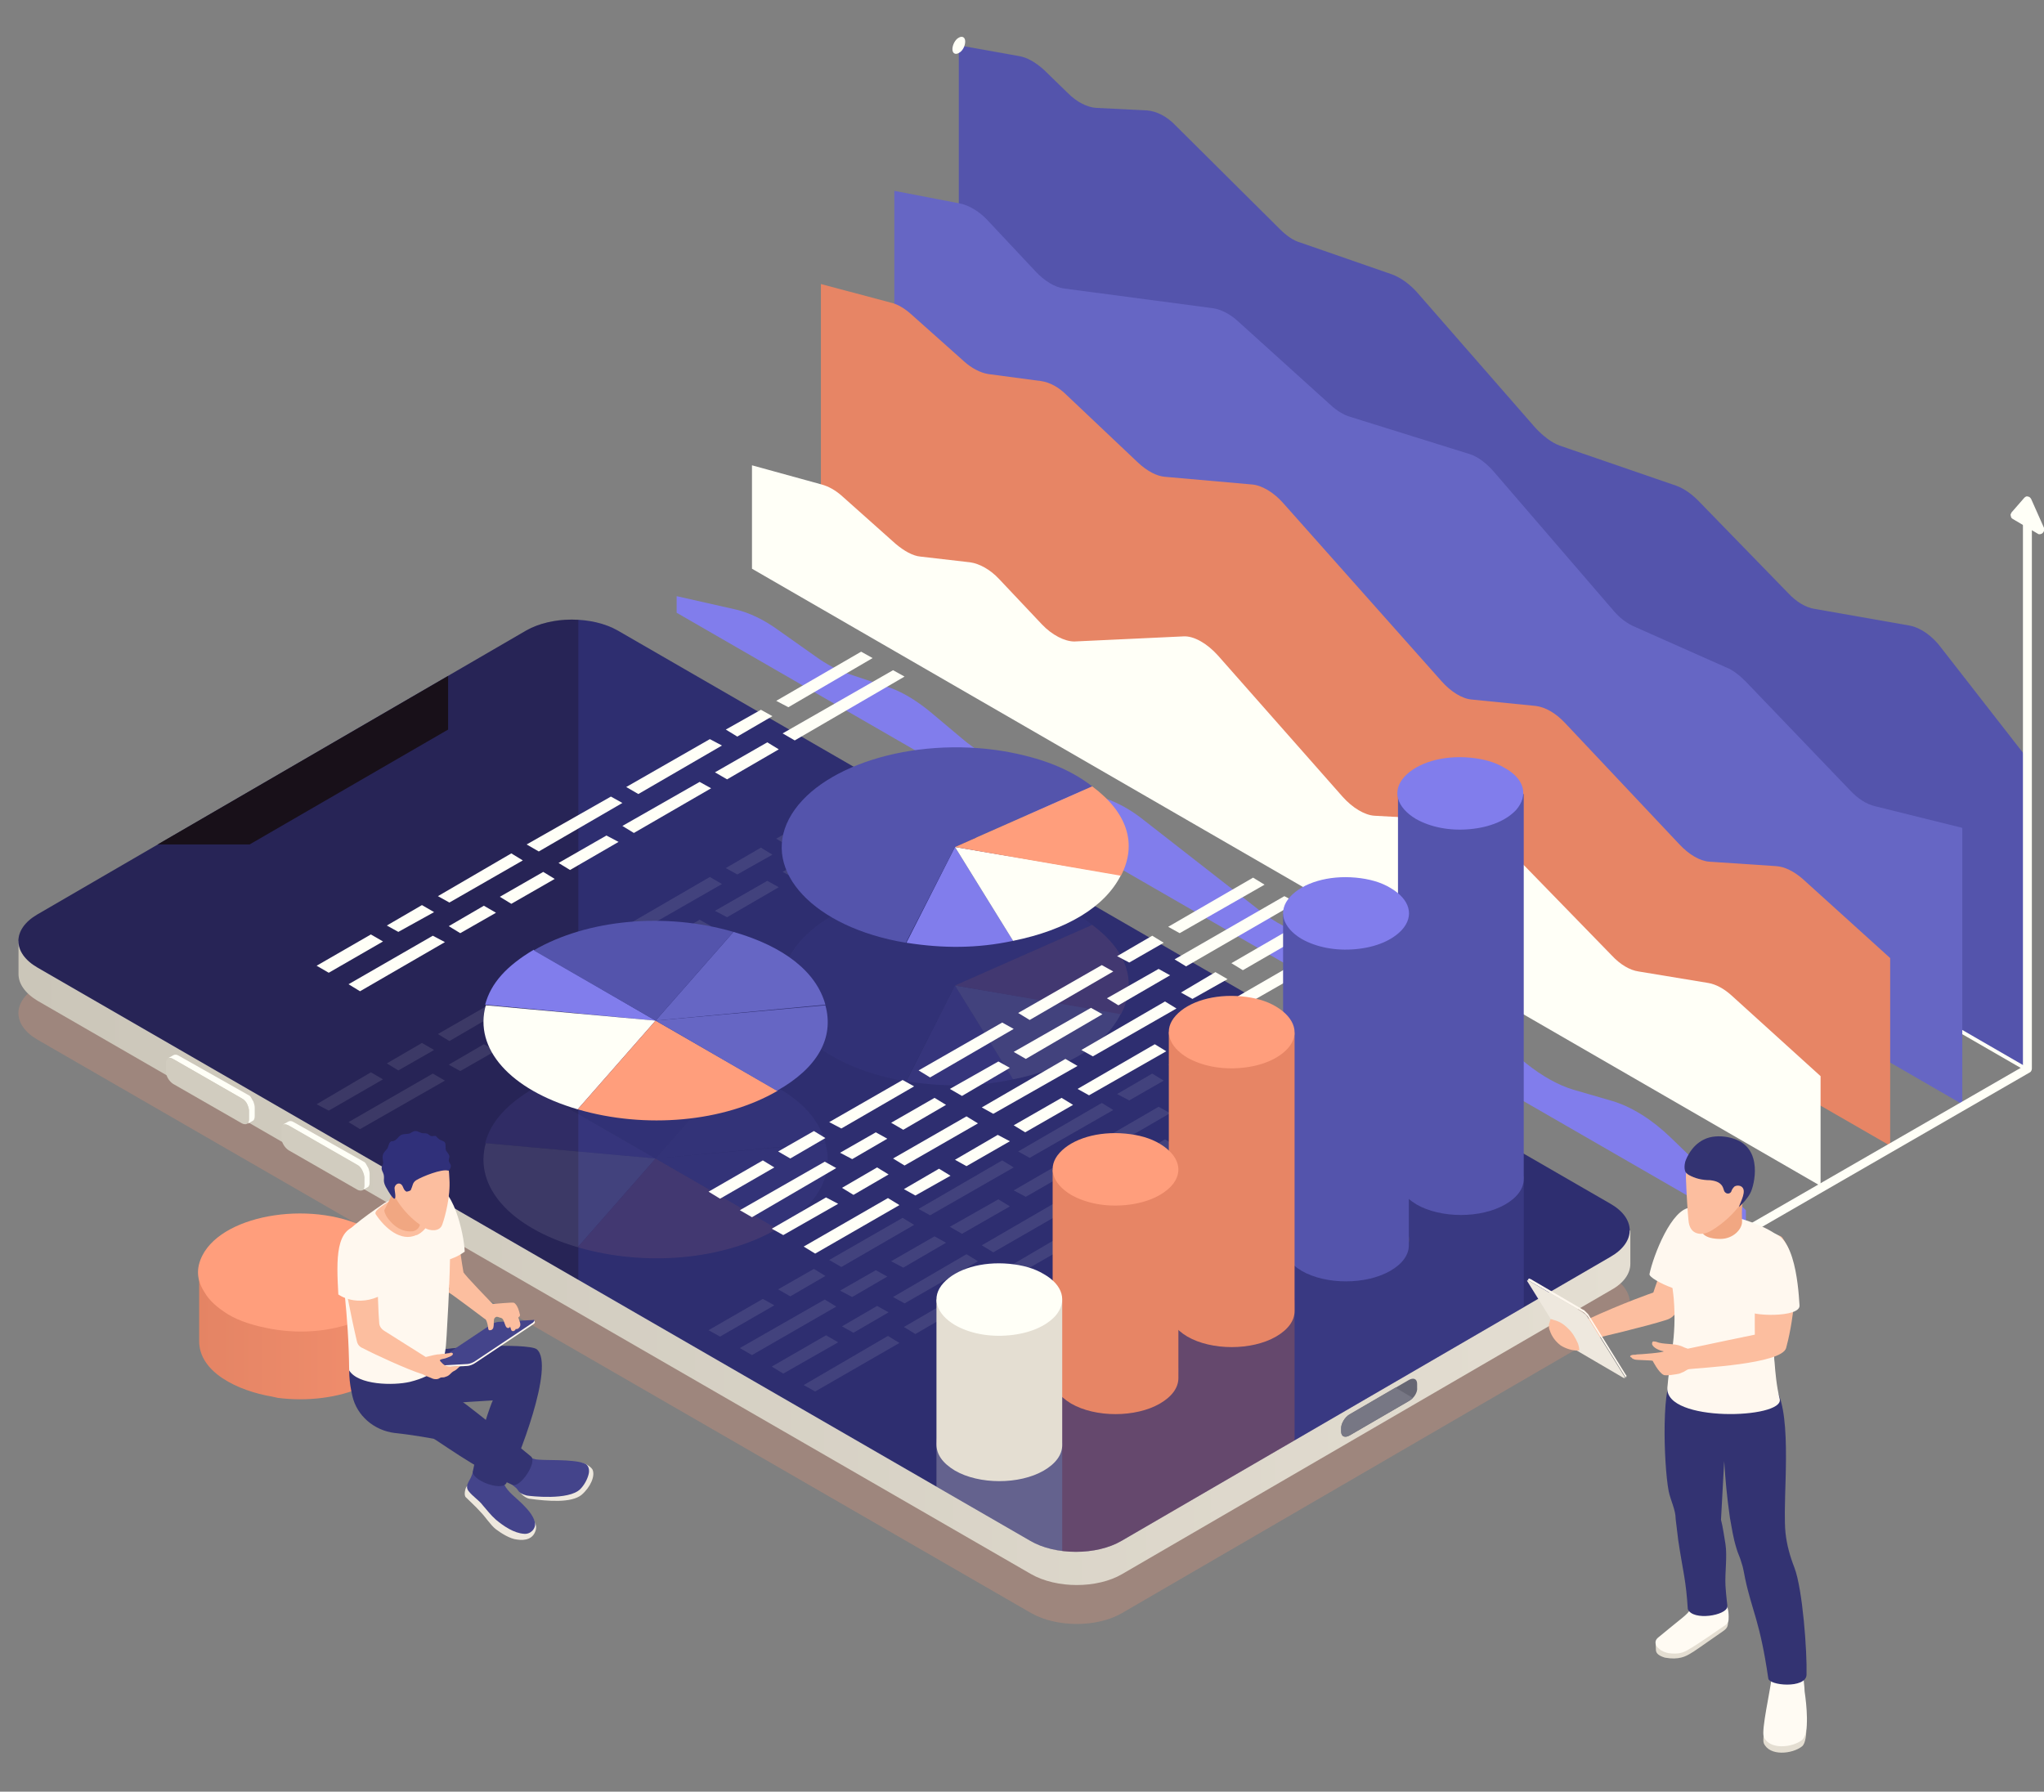 <?xml version="1.0" encoding="utf-8"?>
<!-- Generator: Adobe Illustrator 19.0.0, SVG Export Plug-In . SVG Version: 6.00 Build 0)  -->
<svg version="1.1" id="_x30_" xmlns="http://www.w3.org/2000/svg" xmlns:xlink="http://www.w3.org/1999/xlink" x="0px" y="0px"
	 viewBox="0 0 320.2 280.7" style="enable-background:new 0 0 320.2 280.7;" xml:space="preserve">
<rect x="0" y="0" width="320.2" height="280.7" fill="#808080" stroke="none"/>
<style type="text/css">
	.st0{fill:#FFFFF7;}
	.st1{fill:#5454AC;}
	.st2{fill:#6666C4;}
	.st3{fill:#E78565;}
	.st4{fill:#817DEC;}
	.st5{opacity:0.6;fill:#B28A7C;}
	.st6{fill:url(#SVGID_1_);}
	.st7{fill:#2E2E70;}
	.st8{opacity:0.3;fill:#181019;}
	.st9{fill:#181019;}
	.st10{fill:#666673;}
	.st11{fill:#777784;}
	.st12{enable-background:new    ;}
	.st13{fill:#D1CCBF;}
	.st14{opacity:0.3;clip-path:url(#SVGID_3_);}
	.st15{fill:#8A18ED;}
	.st16{fill:#FFD03B;}
	.st17{fill:#E8A3D7;}
	.st18{fill:#E4DED2;}
	.st19{fill:#E467E8;}
	.st20{opacity:0.1;}
	.st21{fill:#FF9E7C;}
	.st22{fill:url(#SVGID_4_);}
	.st23{fill:#FCBE9F;}
	.st24{fill:#FFF8EF;}
	.st25{fill:#FFFBF3;}
	.st26{fill:#333372;}
	.st27{fill:#F1A782;}
	.st28{fill:#EEE8DE;}
	.st29{fill:#44448B;}
	.st30{fill:#30307A;}
</style>
<g id="_x31_">
	<g id="_x32__1_">
		<g id="_x31_4_1_">
			<g>
				<path class="st0" d="M146.6,68.3c0.1-0.2,0.4-0.3,0.6-0.3l4.9,0.6c0.3,0,0.5,0.3,0.6,0.5c0,0.2,0,0.3-0.1,0.5
					c-0.1,0.1-0.1,0.2-0.2,0.2l-1,0.6l166.3,96c-0.1,0.5-0.2,0.9-0.3,1.4L150,71.2l-1.6,0.9c-0.2,0.1-0.4,0.1-0.6,0
					c-0.2-0.1-0.3-0.2-0.4-0.4l-1-2.8C146.4,68.7,146.4,68.5,146.6,68.3z"/>
				<g>
					<path class="st1" d="M240.5,67c1.2,1.3,2.5,2.3,3.8,2.8l18.3,6.3c1.1,0.4,2.3,1.2,3.4,2.3l14.1,14.5c1.3,1.4,2.8,2.3,4.2,2.5
						l14.8,2.6c1.7,0.3,3.6,1.6,5,3.5l13.4,17.2v48.5L150.2,70.5V7.1l9.5,1.7c1.2,0.2,2.6,1,3.9,2.2l3.7,3.6c1.4,1.4,3,2.2,4.4,2.3
						l8,0.4c1.4,0.1,3.1,0.9,4.5,2.4l16.3,16.2c1,1,2.1,1.8,3.2,2.1l14.4,5c1.3,0.5,2.6,1.4,3.8,2.7"/>
					<path class="st2" d="M154.7,34.5l7.5,8c1.4,1.5,3,2.5,4.5,2.7l23.4,3.1c1.2,0.2,2.6,0.9,3.8,2l14.6,13.2c1,0.9,2,1.5,3,1.8
						l18.6,5.8c1.4,0.4,2.8,1.5,4,2.9l18.6,21.6c1,1.2,2.2,2.1,3.4,2.6l14.4,6.4c1,0.4,2,1.2,3,2.2l16.3,17c1.2,1.3,2.6,2.2,3.9,2.5
						l13.7,3.4v7.3V173L140.1,76.3V29.9l10.4,2C151.8,32.2,153.4,33.1,154.7,34.5z"/>
					<path class="st3" d="M142.7,49.2l8.3,7.4c1.2,1.1,2.6,1.8,3.8,2l8.3,1.1c1.3,0.2,2.7,0.9,4,2.2l11.2,10.6
						c1.4,1.3,2.9,2.1,4.2,2.2l13.6,1.2c1.5,0.1,3.4,1.2,4.9,2.9l24.8,27.9c1.5,1.7,3.3,2.8,4.8,2.9l10,1c1.5,0.2,3.1,1.1,4.6,2.7
						l17.9,19c1.5,1.6,3.2,2.6,4.7,2.7l10.5,0.7c1.3,0.1,2.7,0.8,4.1,2l13.7,12.4v29.4L128.6,83V44.5l10.9,2.9
						C140.5,47.6,141.7,48.3,142.7,49.2z"/>
					<path class="st0" d="M132,77.8l8.3,7.4c1.3,1.1,2.7,1.9,3.9,2l7.8,0.9c1.4,0.2,3.1,1.1,4.5,2.6l6.7,7.1
						c1.6,1.7,3.6,2.7,5.1,2.7l17.1-0.8c1.6-0.1,3.7,1.1,5.4,3l19.5,22.1c1.6,1.8,3.5,2.9,5,3l14.5,0.8c1.4,0.1,3.1,1,4.6,2.5
						l18.1,18.6c1.3,1.4,2.8,2.3,4.2,2.5l10.9,1.8c1.2,0.2,2.5,0.9,3.7,2l13.9,12.6v17.2L117.8,89.1V72.9l10.9,3
						C129.8,76.2,130.9,76.8,132,77.8z"/>
					<path class="st4" d="M121.9,98.7l5.8,4.1c1.8,1.3,3.5,2.2,5.3,2.8l6,2c2.2,0.7,4.5,2.1,6.7,3.9l5,4.2c2.1,1.8,4.4,3.1,6.5,3.8
						l16,5.6c2,0.7,4,1.8,6,3.4l18.2,14.2c2.3,1.8,4.8,3.1,7,3.7l11.1,3c2.4,0.7,5,2.1,7.5,4.1l16.2,13.2c2.4,1.9,4.9,3.3,7.2,4
						l6.2,1.8c3,0.9,6.2,2.9,9.1,5.7l11.8,11.4v3L106,96v-2.6l9.3,2.1C117.4,96,119.7,97.1,121.9,98.7z"/>
				</g>
				<g>
					<path class="st0" d="M265.9,196.5l51-29.4V81.1c0-0.4,0.3-0.7,0.7-0.7c0.4,0,0.7,0.3,0.7,0.7v86.3c0,0.2-0.1,0.5-0.3,0.6
						l-51.3,29.6c-0.1,0.1-0.2,0.1-0.3,0.1c-0.2,0-0.5-0.1-0.6-0.3C265.4,197.1,265.5,196.7,265.9,196.5z"/>
					<path class="st0" d="M315.1,80.3l2-2.3c0.2-0.2,0.4-0.3,0.6-0.2c0.2,0,0.4,0.2,0.5,0.4l2,4.5c0.1,0.3,0,0.6-0.2,0.8
						c-0.1,0.1-0.3,0.2-0.5,0.2c-0.1,0-0.2,0-0.3-0.1l-3.9-2.3c-0.2-0.1-0.3-0.3-0.3-0.5C314.9,80.7,315,80.5,315.1,80.3z"/>
					<path class="st0" d="M263.3,198.4l0.6-2.9c0-0.2,0.2-0.4,0.4-0.5c0.2-0.1,0.5-0.1,0.7,0.1l4,2.9c0.2,0.2,0.3,0.5,0.2,0.8
						c-0.1,0.2-0.2,0.3-0.3,0.4c-0.1,0.1-0.2,0.1-0.3,0.1l-4.5,0c-0.2,0-0.4-0.1-0.5-0.2C263.3,198.8,263.2,198.6,263.3,198.4z"/>
				</g>
			</g>
		</g>
		<g id="_x31_6_2_">
			<g id="_x31_6_3_">
				<g>
					<path class="st5" d="M252.3,199.9L96.7,110.1c-4-2.3-10.4-2.3-14.4,0L5.8,154.6c-3.9,2.3-3.9,6,0.1,8.3l155.6,89.8
						c4,2.3,10.4,2.3,14.3,0l76.6-44.5C256.3,205.9,256.3,202.2,252.3,199.9z"/>
					<g>
						<linearGradient id="SVGID_1_" gradientUnits="userSpaceOnUse" x1="2.858" y1="197.824" x2="255.324" y2="197.824">
							<stop  offset="0" style="stop-color:#CBC6B9"/>
							<stop  offset="1" style="stop-color:#E4DED2"/>
						</linearGradient>
						<path class="st6" d="M2.9,147.4l0,5.2c0,1.5,1,3,3,4.2l155.6,89.8c4,2.3,10.4,2.3,14.3,0l76.6-44.5c2-1.1,3-2.6,3-4.1l0-5.2
							L2.9,147.4z"/>
						<g>
							<path class="st7" d="M252.3,188.6c4,2.3,4,6,0,8.3l-76.6,44.5c-3.9,2.3-10.4,2.3-14.3,0L5.9,151.6c-4-2.3-4-6-0.1-8.3
								l76.6-44.5c4-2.3,10.4-2.3,14.4,0L252.3,188.6z"/>
						</g>
						<path class="st8" d="M90.6,97.1c-2.9-0.2-5.9,0.4-8.2,1.7L5.8,143.3c-3.9,2.3-3.9,6,0.1,8.3l84.7,48.9V97.1z"/>
						<polygon class="st9" points="24.7,132.3 39.1,132.3 70.2,114.3 70.2,105.9 						"/>
						<path class="st10" d="M220.7,219.5l-9.3,5.4c-0.7,0.4-1.3,0.2-1.3-0.6v-0.6c0-0.7,0.6-1.7,1.3-2.1l9.3-5.4
							c0.7-0.4,1.3-0.2,1.3,0.6v0.6C222.1,218.1,221.5,219.1,220.7,219.5z"/>
						<path class="st11" d="M221.3,219l-2.7-1.6l-7.2,4.2c-0.7,0.4-1.3,1.4-1.3,2.1v0.6c0,0.7,0.6,1,1.3,0.6l9.3-5.4
							C220.9,219.4,221.1,219.2,221.3,219z"/>
						<g>
							<g class="st12">
								<path class="st0" d="M39.7,172.6c-0.1-0.2-0.3-0.5-0.4-0.7c-0.1-0.2-0.3-0.3-0.5-0.4L28,165.4c-0.3-0.2-0.6-0.2-0.8-0.1
									l-0.9,0.5c0.2-0.1,0.5-0.1,0.8,0.1l10.8,6.2c0.2,0.1,0.3,0.2,0.5,0.4c0.2,0.2,0.3,0.4,0.4,0.7c0.1,0.3,0.2,0.6,0.2,0.8
									l0,1.4c0,0.3-0.1,0.6-0.3,0.7l0.9-0.5c0.2-0.1,0.3-0.4,0.3-0.7l0-1.4C39.9,173.2,39.8,172.9,39.7,172.6z"/>
								<path class="st13" d="M37.9,172.1l-10.8-6.2c-0.6-0.3-1.1-0.1-1.1,0.6l0,1.4c0,0.7,0.5,1.5,1.1,1.9l10.8,6.2
									c0.6,0.3,1.1,0.1,1.1-0.6l0-1.4C39,173.3,38.5,172.4,37.9,172.1z"/>
							</g>
							<g class="st12">
								<path class="st0" d="M57.7,183c-0.1-0.2-0.3-0.5-0.4-0.7c-0.1-0.2-0.3-0.3-0.5-0.4L46,175.8c-0.3-0.2-0.6-0.2-0.8-0.1
									l-0.9,0.5c0.2-0.1,0.5-0.1,0.8,0.1l10.8,6.2c0.2,0.1,0.3,0.2,0.5,0.4c0.2,0.2,0.3,0.4,0.4,0.7c0.1,0.3,0.2,0.6,0.2,0.8
									l0,1.4c0,0.3-0.1,0.6-0.3,0.7l0.9-0.5c0.2-0.1,0.3-0.4,0.3-0.7l0-1.4C57.9,183.6,57.8,183.3,57.7,183z"/>
								<path class="st13" d="M56,182.5l-10.8-6.2c-0.6-0.3-1.1-0.1-1.1,0.6l0,1.4c0,0.7,0.5,1.5,1.1,1.9l10.8,6.2
									c0.6,0.3,1.1,0.1,1.1-0.6l0-1.4C57,183.7,56.6,182.8,56,182.5z"/>
							</g>
						</g>
					</g>
				</g>
				<g>
					<defs>
						<path id="SVGID_2_" d="M252.3,188.6c4,2.3,4,6,0,8.3l-76.6,44.5c-3.9,2.3-10.4,2.3-14.3,0L5.9,151.6c-4-2.3-4-6-0.1-8.3
							l76.6-44.5c4-2.3,10.4-2.3,14.4,0L252.3,188.6z"/>
					</defs>
					<clipPath id="SVGID_3_">
						<use xlink:href="#SVGID_2_"  style="overflow:visible;"/>
					</clipPath>
					<g class="st14">
						<g>
							<path class="st1" d="M219,184.2v60.3c0,1.5,0.9,2.9,2.9,4.1c3.8,2.2,10.1,2.2,13.9,0c1.9-1.1,2.9-2.5,2.9-4v-60.3L219,184.2z
								"/>
							<path class="st15" d="M235.7,180.1c-1.5-0.9-3.3-1.4-5.4-1.6c-4.3-0.4-8.3,0.8-10.3,3c-2,2.2-1.2,4.8,1.8,6.6
								c2.3,1.3,5.3,1.9,8.5,1.6c3.2-0.3,5.7-1.4,7.2-3C239.5,184.5,238.8,181.9,235.7,180.1z"/>
						</g>
						<g>
							<path class="st1" d="M201,194.2V246c0,1.5,0.9,2.9,2.9,4.1c3.8,2.2,10.1,2.2,13.9,0c1.9-1.1,2.9-2.5,2.9-4v-51.8L201,194.2z"
								/>
							<path class="st16" d="M217.8,190.2c-1.5-0.9-3.3-1.4-5.4-1.6c-4.3-0.4-8.3,0.8-10.3,3c-2,2.2-1.2,4.8,1.8,6.6
								c2.3,1.3,5.3,1.9,8.5,1.6c3.2-0.3,5.7-1.4,7.2-3C221.6,194.6,220.9,192,217.8,190.2z"/>
						</g>
						<g>
							<path class="st3" d="M183.1,203.6v43.6c0,1.5,0.9,2.9,2.9,4.1c3.8,2.2,10.1,2.2,13.9,0c1.9-1.1,2.9-2.5,2.9-4v-43.6
								L183.1,203.6z"/>
							<path class="st15" d="M199.9,199.6c-1.5-0.9-3.3-1.4-5.4-1.6c-4.3-0.4-8.3,0.8-10.3,3c-2,2.2-1.2,4.8,1.8,6.6
								c2.3,1.3,5.3,1.9,8.5,1.6c3.2-0.3,5.7-1.4,7.2-3C203.7,203.9,202.9,201.3,199.9,199.6z"/>
						</g>
						<g>
							<path class="st3" d="M164.9,214.6v32.5c0,1.5,0.9,2.9,2.9,4.1c3.8,2.2,10.1,2.2,13.9,0c1.9-1.1,2.9-2.5,2.9-4v-32.5
								L164.9,214.6z"/>
							<path class="st17" d="M181.7,210.6c-1.5-0.9-3.3-1.4-5.4-1.6c-4.3-0.4-8.3,0.8-10.3,3c-2,2.2-1.2,4.8,1.8,6.6
								c2.3,1.3,5.3,1.9,8.5,1.6c3.2-0.3,5.7-1.4,7.2-3C185.5,214.9,184.7,212.4,181.7,210.6z"/>
						</g>
						<g>
							<path class="st18" d="M146.7,226v22.7c0,1.5,0.9,2.9,2.9,4.1c3.8,2.2,10.1,2.2,13.9,0c1.9-1.1,2.9-2.5,2.9-4v-22.7L146.7,226
								z"/>
							<path class="st19" d="M163.5,222c-1.5-0.9-3.3-1.4-5.4-1.6c-4.3-0.4-8.3,0.8-10.3,3c-2,2.2-1.2,4.8,1.8,6.6
								c2.3,1.3,5.3,1.9,8.5,1.6c3.2-0.3,5.7-1.4,7.2-3C167.3,226.3,166.5,223.7,163.5,222z"/>
						</g>
					</g>
				</g>
				<g class="st20">
					<g>
						<polygon class="st0" points="121.3,204.5 112.8,209.4 111,208.4 119.5,203.5 						"/>
						<polygon class="st0" points="129.3,199.9 123.8,203.1 121.9,202 127.5,198.8 						"/>
						<polygon class="st0" points="143.2,191.9 131.8,198.5 129.9,197.4 141.4,190.8 						"/>
						<polygon class="st0" points="158.8,182.9 145.7,190.4 143.9,189.4 157,181.8 						"/>
						<polygon class="st0" points="159.5,180.4 161.3,181.4 174.4,173.9 172.6,172.8 						"/>
						<polygon class="st0" points="182.3,169.3 176.9,172.4 175,171.4 180.5,168.2 						"/>
						<polygon class="st0" points="198.1,160.2 184.8,167.9 183,166.8 196.3,159.1 						"/>
						<polygon class="st0" points="131,204.7 117.8,212.3 115.9,211.2 129.2,203.6 						"/>
						<polygon class="st0" points="139,200 133.5,203.2 131.6,202.2 137.2,199 						"/>
						<polygon class="st0" points="148.2,194.7 141.5,198.6 139.6,197.6 146.4,193.7 						"/>
						<polygon class="st0" points="158.2,189 150.7,193.3 148.8,192.2 156.4,187.9 						"/>
						<polygon class="st0" points="158.8,186.5 160.7,187.5 172.7,180.6 170.9,179.5 						"/>
						<polygon class="st0" points="183.3,174.4 175.2,179.1 173.4,178.1 181.5,173.4 						"/>
						<polygon class="st0" points="203.1,163.1 185.8,173 184,172 201.2,162 						"/>
						<polygon class="st0" points="131.3,210.3 122.7,215.2 120.9,214.1 129.4,209.2 						"/>
						<polygon class="st0" points="139.2,205.6 133.7,208.8 131.9,207.8 137.4,204.6 						"/>
						<polygon class="st0" points="153.2,197.6 141.7,204.2 139.9,203.2 151.4,196.5 						"/>
						<polygon class="st0" points="168.8,188.6 155.6,196.2 153.8,195.1 166.9,187.5 						"/>
						<polygon class="st0" points="169.4,186.1 171.2,187.2 184.3,179.6 182.5,178.5 						"/>
						<polygon class="st0" points="192.3,175 186.8,178.2 185,177.1 190.4,174 						"/>
						<polygon class="st0" points="208,165.9 194.7,173.6 192.9,172.5 206.2,164.9 						"/>
						<polygon class="st0" points="140.9,210.4 127.7,218 125.9,217 139.1,209.3 						"/>
						<polygon class="st0" points="148.9,205.8 143.4,209 141.6,207.9 147.1,204.7 						"/>
						<polygon class="st0" points="158.2,200.5 151.4,204.4 149.6,203.3 156.3,199.4 						"/>
						<polygon class="st0" points="168.1,194.7 160.6,199 158.8,198 166.3,193.6 						"/>
						<polygon class="st0" points="168.8,192.2 170.6,193.3 182.7,186.3 180.9,185.2 						"/>
						<polygon class="st0" points="193.3,180.2 185.1,184.9 183.3,183.8 191.4,179.1 						"/>
						<polygon class="st0" points="213,168.8 195.7,178.8 193.9,177.7 211.2,167.7 						"/>
						<polygon class="st0" points="60,169.1 51.5,174 49.6,173 58.1,168 						"/>
						<polygon class="st0" points="68,164.5 62.4,167.7 60.6,166.6 66.1,163.4 						"/>
						<polygon class="st0" points="81.9,156.4 70.4,163.1 68.6,162 80.1,155.4 						"/>
						<polygon class="st0" points="97.5,147.4 84.4,155 82.5,154 95.7,146.4 						"/>
						<polygon class="st0" points="98.1,145 100,146 113.1,138.5 111.2,137.4 						"/>
						<polygon class="st0" points="121,133.9 115.5,137 113.7,136 119.2,132.8 						"/>
						<polygon class="st0" points="136.7,124.8 123.5,132.5 121.6,131.4 134.9,123.7 						"/>
						<polygon class="st0" points="69.7,169.3 56.4,176.9 54.6,175.8 67.8,168.2 						"/>
						<polygon class="st0" points="77.7,164.6 72.1,167.8 70.3,166.8 75.8,163.6 						"/>
						<polygon class="st0" points="86.9,159.3 80.1,163.2 78.3,162.2 85.1,158.3 						"/>
						<polygon class="st0" points="96.9,153.5 89.3,157.9 87.5,156.8 95,152.5 						"/>
						<polygon class="st0" points="97.5,151.1 99.3,152.1 111.4,145.1 109.6,144.1 						"/>
						<polygon class="st0" points="122,139 113.9,143.7 112,142.7 120.2,138 						"/>
						<polygon class="st0" points="141.7,127.6 124.5,137.6 122.6,136.6 139.9,126.6 						"/>
					</g>
					<g>
						<path class="st4" d="M102.7,181.5L76,179.1c0.9-3.4,3.4-6.1,7.6-8.6L102.7,181.5z"/>
						<path class="st0" d="M102.7,181.5l-12.2,13.9c-10.6-3.1-16.3-9.5-14.4-16.3L102.7,181.5z"/>
						<path class="st21" d="M102.7,181.5l19.1,11c-8.4,4.9-20.7,6-31.3,2.9L102.7,181.5z"/>
						<path class="st2" d="M102.7,181.5l26.6-2.4c1.4,5.1-1.2,9.8-7.6,13.4L102.7,181.5z"/>
						<path class="st2" d="M102.7,181.5l12.2-13.9c8,2.3,13,6.3,14.4,11.4L102.7,181.5z"/>
						<path class="st1" d="M102.7,181.5l-19.1-11c8.4-4.9,20.7-6,31.3-2.9L102.7,181.5z"/>
					</g>
					<g>
						<path class="st4" d="M149.6,154.4l9.1,14.7c-5.6,1.2-11,1.2-16.7,0.3L149.6,154.4z"/>
						<path class="st0" d="M149.6,154.4l26,4.4c-2.5,5-8.5,8.6-16.9,10.3L149.6,154.4z"/>
						<path class="st1" d="M149.6,154.4l-7.7,15c-14.4-2.4-22.6-11.2-18.3-19.4s19.3-13,33.7-10.6c5.7,1,10.2,2.7,13.8,5.5
							L149.6,154.4z"/>
						<path class="st21" d="M149.6,154.4l21.5-9.5c5.5,4.1,7.1,9,4.5,14L149.6,154.4z"/>
					</g>
				</g>
				<g>
					<g>
						<line class="st0" x1="24.7" y1="135.6" x2="24.7" y2="135.9"/>
					</g>
				</g>
				<g>
					<g>
						<polygon class="st0" points="121.3,182.9 112.8,187.8 111,186.7 119.5,181.8 						"/>
						<polygon class="st0" points="129.3,178.3 123.8,181.5 121.9,180.4 127.5,177.2 						"/>
						<polygon class="st0" points="143.2,170.2 131.8,176.8 129.9,175.8 141.4,169.2 						"/>
						<polygon class="st0" points="158.8,161.2 145.7,168.8 143.9,167.7 157,160.2 						"/>
						<polygon class="st0" points="159.5,158.7 161.3,159.8 174.4,152.2 172.6,151.2 						"/>
						<polygon class="st0" points="182.3,147.7 176.9,150.8 175,149.8 180.5,146.6 						"/>
						<polygon class="st0" points="198.1,138.6 184.8,146.2 183,145.2 196.3,137.5 						"/>
						<polygon class="st0" points="131,183 117.8,190.7 115.9,189.6 129.2,182 						"/>
						<polygon class="st0" points="139,178.4 133.5,181.6 131.6,180.6 137.2,177.4 						"/>
						<polygon class="st0" points="148.2,173.1 141.5,177 139.6,175.9 146.4,172 						"/>
						<polygon class="st0" points="158.2,167.3 150.7,171.7 148.8,170.6 156.4,166.3 						"/>
						<polygon class="st0" points="158.8,164.8 160.7,165.9 172.7,158.9 170.9,157.9 						"/>
						<polygon class="st0" points="183.3,152.8 175.2,157.5 173.4,156.4 181.5,151.8 						"/>
						<polygon class="st0" points="203.1,141.4 185.8,151.4 184,150.3 201.2,140.4 						"/>
						<polygon class="st0" points="131.3,188.6 122.7,193.5 120.9,192.5 129.4,187.6 						"/>
						<polygon class="st0" points="139.2,184 133.7,187.2 131.9,186.1 137.4,182.9 						"/>
						<polygon class="st0" points="153.2,176 141.7,182.6 139.9,181.5 151.4,174.9 						"/>
						<polygon class="st0" points="168.8,167 155.6,174.5 153.8,173.5 166.9,165.9 						"/>
						<polygon class="st0" points="169.4,164.5 171.2,165.5 184.3,158 182.5,156.9 						"/>
						<polygon class="st0" points="192.3,153.4 186.8,156.5 185,155.5 190.4,152.3 						"/>
						<polygon class="st0" points="208,144.3 194.7,152 192.9,150.9 206.2,143.2 						"/>
						<polygon class="st0" points="140.9,188.8 127.7,196.4 125.9,195.3 139.1,187.7 						"/>
						<polygon class="st0" points="148.9,184.2 143.4,187.3 141.6,186.3 147.1,183.1 						"/>
						<polygon class="st0" points="158.2,178.8 151.4,182.7 149.6,181.7 156.3,177.8 						"/>
						<polygon class="st0" points="168.1,173.1 160.6,177.4 158.8,176.3 166.3,172 						"/>
						<polygon class="st0" points="168.8,170.6 170.6,171.6 182.7,164.7 180.9,163.6 						"/>
						<polygon class="st0" points="193.3,158.5 185.1,163.2 183.3,162.2 191.4,157.5 						"/>
						<polygon class="st0" points="213,147.2 195.7,157.1 193.9,156.1 211.2,146.1 						"/>
						<polygon class="st0" points="60,147.5 51.5,152.4 49.6,151.3 58.1,146.4 						"/>
						<polygon class="st0" points="68,142.9 62.4,146 60.6,145 66.1,141.8 						"/>
						<polygon class="st0" points="81.9,134.8 70.4,141.4 68.6,140.4 80.1,133.7 						"/>
						<polygon class="st0" points="97.5,125.8 84.4,133.4 82.5,132.3 95.7,124.8 						"/>
						<polygon class="st0" points="98.1,123.3 100,124.4 113.1,116.8 111.2,115.8 						"/>
						<polygon class="st0" points="121,112.2 115.5,115.4 113.7,114.3 119.2,111.2 						"/>
						<polygon class="st0" points="136.7,103.1 123.5,110.8 121.6,109.8 134.9,102.1 						"/>
						<polygon class="st0" points="69.7,147.6 56.4,155.3 54.6,154.2 67.8,146.6 						"/>
						<polygon class="st0" points="77.7,143 72.1,146.2 70.3,145.1 75.8,141.9 						"/>
						<polygon class="st0" points="86.9,137.7 80.1,141.6 78.3,140.5 85.1,136.6 						"/>
						<polygon class="st0" points="96.9,131.9 89.3,136.3 87.5,135.2 95,130.9 						"/>
						<polygon class="st0" points="97.5,129.4 99.3,130.5 111.4,123.5 109.6,122.5 						"/>
						<polygon class="st0" points="122,117.4 113.9,122.1 112,121 120.2,116.3 						"/>
						<polygon class="st0" points="141.7,106 124.5,116 122.6,114.9 139.9,105 						"/>
					</g>
					<g>
						<path class="st4" d="M102.7,159.9L76,157.4c0.9-3.4,3.4-6.1,7.6-8.6L102.7,159.9z"/>
						<path class="st0" d="M102.7,159.9l-12.2,13.9c-10.6-3.1-16.3-9.5-14.4-16.3L102.7,159.9z"/>
						<path class="st21" d="M102.7,159.9l19.1,11c-8.4,4.9-20.7,6-31.3,2.9L102.7,159.9z"/>
						<path class="st2" d="M102.7,159.9l26.6-2.4c1.4,5.1-1.2,9.8-7.6,13.4L102.7,159.9z"/>
						<path class="st2" d="M102.7,159.9l12.2-13.9c8,2.3,13,6.3,14.4,11.4L102.7,159.9z"/>
						<path class="st1" d="M102.7,159.9l-19.1-11c8.4-4.9,20.7-6,31.3-2.9L102.7,159.9z"/>
					</g>
					<g>
						<path class="st4" d="M149.6,132.7l9.1,14.7c-5.6,1.2-11,1.2-16.7,0.3L149.6,132.7z"/>
						<path class="st0" d="M149.6,132.7l26,4.4c-2.5,5-8.5,8.6-16.9,10.3L149.6,132.7z"/>
						<path class="st1" d="M149.6,132.7l-7.7,15c-14.4-2.4-22.6-11.2-18.3-19.4s19.3-13,33.7-10.6c5.7,1,10.2,2.7,13.8,5.5
							L149.6,132.7z"/>
						<path class="st21" d="M149.6,132.7l21.5-9.5c5.5,4.1,7.1,9,4.5,14L149.6,132.7z"/>
					</g>
				</g>
				<g>
					<g>
						<path class="st1" d="M219,124.3v60.3c0,1.5,0.9,2.9,2.9,4.1c3.8,2.2,10.1,2.2,13.9,0c1.9-1.1,2.9-2.5,2.9-4v-60.3L219,124.3z"
							/>
						<path class="st4" d="M235.7,120.3c-1.5-0.9-3.3-1.4-5.4-1.6c-4.3-0.4-8.3,0.8-10.3,3c-2,2.2-1.2,4.8,1.8,6.6
							c2.3,1.3,5.3,1.9,8.5,1.6c3.2-0.3,5.7-1.4,7.2-3C239.5,124.6,238.8,122,235.7,120.3z"/>
					</g>
					<g>
						<path class="st1" d="M201,143.2v51.8c0,1.5,0.9,2.9,2.9,4.1c3.8,2.2,10.1,2.2,13.9,0c1.9-1.1,2.9-2.5,2.9-4v-51.8L201,143.2z"
							/>
						<path class="st4" d="M217.8,139.1c-1.5-0.9-3.3-1.4-5.4-1.6c-4.3-0.4-8.3,0.8-10.3,3c-2,2.2-1.2,4.8,1.8,6.6
							c2.3,1.3,5.3,1.9,8.5,1.6c3.2-0.3,5.7-1.4,7.2-3C221.6,143.5,220.9,140.9,217.8,139.1z"/>
					</g>
					<g>
						<path class="st3" d="M183.1,161.7v43.6c0,1.5,0.9,2.9,2.9,4.1c3.8,2.2,10.1,2.2,13.9,0c1.9-1.1,2.9-2.5,2.9-4v-43.6
							L183.1,161.7z"/>
						<path class="st21" d="M199.9,157.7c-1.5-0.9-3.3-1.4-5.4-1.6c-4.3-0.4-8.3,0.8-10.3,3c-2,2.2-1.2,4.8,1.8,6.6
							c2.3,1.3,5.3,1.9,8.5,1.6c3.2-0.3,5.7-1.4,7.2-3C203.7,162.1,202.9,159.5,199.9,157.7z"/>
					</g>
					<g>
						<path class="st3" d="M164.9,183.3v32.5c0,1.5,0.9,2.9,2.9,4.1c3.8,2.2,10.1,2.2,13.9,0c1.9-1.1,2.9-2.5,2.9-4v-32.5
							L164.9,183.3z"/>
						<path class="st21" d="M181.7,179.2c-1.5-0.9-3.3-1.4-5.4-1.6c-4.3-0.4-8.3,0.8-10.3,3c-2,2.2-1.2,4.8,1.8,6.6
							c2.3,1.3,5.3,1.9,8.5,1.6c3.2-0.3,5.7-1.4,7.2-3C185.5,183.6,184.7,181,181.7,179.2z"/>
					</g>
					<g>
						<path class="st18" d="M146.7,203.6v22.7c0,1.5,0.9,2.9,2.9,4.1c3.8,2.2,10.1,2.2,13.9,0c1.9-1.1,2.9-2.5,2.9-4v-22.7
							L146.7,203.6z"/>
						<path class="st0" d="M163.5,199.6c-1.5-0.9-3.3-1.4-5.4-1.6c-4.3-0.4-8.3,0.8-10.3,3c-2,2.2-1.2,4.8,1.8,6.6
							c2.3,1.3,5.3,1.9,8.5,1.6c3.2-0.3,5.7-1.4,7.2-3C167.3,203.9,166.5,201.3,163.5,199.6z"/>
					</g>
				</g>
			</g>
		</g>
	</g>
	<g>
		<g>
			<path class="st0" d="M150.5,7.1c0,0.1-0.1,0.2-0.2,0.2c-0.1,0-0.2-0.1-0.2-0.2"/>
		</g>
		<path class="st0" d="M149.2,7.7c0,0.7,0.5,0.9,1,0.6c0.6-0.3,1-1.1,1-1.8s-0.5-0.9-1-0.6C149.6,6.2,149.2,7.1,149.2,7.7z"/>
	</g>
	<g>
		<g>
			<g>
				<path class="st0" d="M210.2,81.2"/>
			</g>
		</g>
	</g>
	<g>
		<g>
			<linearGradient id="SVGID_4_" gradientUnits="userSpaceOnUse" x1="31.128" y1="209.27" x2="62.886" y2="209.27">
				<stop  offset="0" style="stop-color:#E48464"/>
				<stop  offset="0.901" style="stop-color:#F18E6D"/>
				<stop  offset="1" style="stop-color:#F38F6E"/>
			</linearGradient>
			<path class="st22" d="M56.8,199.5l-13.3-0.1l-12.3-0.1V210c-0.1,5,6.1,7.9,11.4,8.8c0,0,0.9,0.2,0.9,0.2c4.6,0.6,9.5,0,13.3-1.7
				c0.9-0.4,1.7-0.8,2.5-1.4c2.4-1.7,3.5-3.7,3.6-5.7v-10.7L56.8,199.5z"/>
			<path class="st21" d="M58.2,192.8c-8.5-4.9-23.1-2.8-26.5,3.9c-1,2-0.9,3.8,0.3,5.7c0.8,1.4,2.1,2.5,3.7,3.5
				c1.8,1.1,4.1,1.8,6.8,2.3c5.1,0.9,10,0.3,14.2-1.5c2.8-1.2,4.6-2.7,5.5-4.7C64,198.6,62.2,195.1,58.2,192.8z"/>
		</g>
	</g>
	<g>
		<g>
			<path class="st23" d="M248.5,206.8c5.8-2.7,10.5-4.3,10.5-4.3s2.1-6.3,3.6-9.7c0.7,0.7,4.2,4.4,4.2,4.4c-1.3,3.6-3.2,6.9-4.2,8.4
				c-0.4,0.6-0.9,1-1.6,1.2c-3.1,1-10.7,2.8-12.1,3.1C247,210.6,246.8,207.6,248.5,206.8z"/>
			<path class="st24" d="M258.4,199.6c-0.2,0.9,7.2,4.2,7.9,2.2c1-3.2,3.9-12.4-1.4-12.6C261.9,189.2,259,196.7,258.4,199.6z"/>
			<g id="_x31_5_2_">
				<g>
					<g>
						<path class="st18" d="M259.5,257.1c0.6-0.6,1.9-1.5,3.2-2.3c0.8,0,1.8-0.1,2.7-0.2c1.7-0.2,3.8-0.6,5.2-1.7
							c0.1,0.3,0.1,0.7,0.1,1c0,0.7,0,1.1-0.7,1.6c-3.9,2.7-4.4,3.1-5.1,3.5c-0.8,0.5-1.9,1.1-4.1,0.7c-1.3-0.4-1.4-0.9-1.4-1.3
							C259.4,258.1,259.3,257.3,259.5,257.1z"/>
						<path class="st25" d="M259.7,256.6c0.7-0.6,2.7-2.2,3.8-3.1c0.6-0.5,1.1-0.9,1.4-1.6c0-0.1,0-0.1,0.1-0.1
							c0.4-1.1,3.4-1.5,4.9-0.9c0.7,0.3,0.9,1.4,0.9,2.4c0,0.7,0,1-0.8,1.5c-3.9,2.7-4.9,3.3-5.6,3.7c-0.7,0.4-1.4,0.7-3,0.5
							c-0.5-0.1-1.1-0.3-1.5-0.7C259.3,257.9,259.1,257.1,259.7,256.6z"/>
					</g>
					<g>
						<path class="st18" d="M282.3,273.6c-1.5,1.2-5.1,1.6-6-0.5c-0.4-1,1.2-7.2,1.3-9c0-0.5,0.1-1.4,0.1-1.4
							c0.1-0.2,0.7-0.3,0.9-0.4c0.9-0.4,2.4,0.1,3.4,0.1c0.5,0,0.7,3.3,0.7,3.6C282.9,268,283.4,272.7,282.3,273.6z"/>
						<path class="st25" d="M282.3,272.6c-1.5,1.2-5.1,1.6-6-0.5c-0.4-1,1-7.2,1.2-9c0-0.5,0.1-1.4,0.1-1.4c0.1-0.2,0.8-0.3,1-0.4
							c0.9-0.4,2.4,0.1,3.4,0.1c0.5,0,0.7,3.3,0.7,3.6C283,267,283.5,271.6,282.3,272.6z"/>
					</g>
					<path class="st26" d="M277,216.5c3.8,1.7,2.6,14.7,2.6,20.4c0,1.1,0,2.2,0.1,3.2c0.2,1.9,0.7,3.7,1.4,5.5
						c1.3,3.4,2,13.2,1.9,16.8c-0.1,2.2-6,1.7-6,0.5c-1.3-8.9-2.5-10.4-3.6-15.5c-0.2-0.9-0.3-1.8-0.6-2.6c-0.2-0.8-0.6-1.5-0.8-2.3
						c-0.5-1.6-0.7-3.1-1-4.7c-0.5-3.5-0.7-5.9-0.9-8.9l-0.5,9.2c0.3,1.1,0.5,2.7,0.7,3.8c0.3,2-0.1,4.4,0,6.5
						c0.1,1.7,0.3,3,0.3,3.3c-0.1,1.4-5.4,2.3-6.2,0.4c-0.3-4.7-0.7-5.5-1.5-10.8c-0.1-0.9-0.3-2.4-0.4-3.3c0-1.5-0.8-2.9-1.1-4.4
						c-0.8-4.2-1.2-17.8,1-18.3C266.1,214.4,273.7,215.1,277,216.5z"/>
				</g>
				<path class="st24" d="M261.2,217.4c0.3-4.1,1.5-7.8,1-13.9c-0.3-3.6-2.1-10.8,1-13.2c2.1-1.6,3.6-0.7,5.7-0.3
					c5.3,1,9.6,3,10.3,4.4c1.8,3.1-0.3,9.6-1.2,17c-0.1,0.7-0.1,1.4,0,2.1c0.1,1.4,0.3,3.7,0.8,5.7
					C279.5,222.3,260.8,222.9,261.2,217.4z"/>
				<g>
					<g>
						<g>
							<path class="st27" d="M266.8,189.2c2.3-0.3,4.6-1.3,6.6-2.2c-0.7,1.5-0.5,3.5-0.5,4.4c0,1.2-1.4,2.7-3.4,2.7
								c-2.5,0-3.3-1-3-2.2C266.8,191.1,266.8,190.2,266.8,189.2z"/>
						</g>
					</g>
				</g>
			</g>
			<path class="st23" d="M255.6,212.3c0.3-0.1,0.6,0,0.8-0.1c0.5,0,4.4-0.3,4.2-0.5c-0.6-0.1-1.6-0.5-1.8-1.1c0-0.1,0-0.3,0.1-0.4
				c0.1-0.1,0.3,0,0.5,0c1.2,0.5,2.7,0.2,4,0.7c0.4,0.2,0.7,0.3,1,0.4c3.2-0.7,10.5-2.2,10.5-2.2s-0.1-9.9,0.3-12.6
				c0.5-3.6,3.5-3.3,4-2.6c3.5,4.8,1.3,14.8,0.6,17.3c-0.7,2.5-13.6,3.1-15.2,3.3c-0.2,0-0.6,0.3-0.8,0.4c-0.2,0.1-0.5,0.2-0.7,0.3
				c-0.4,0.1-2.2,0.4-2.5,0.2c-0.8-0.4-1.7-2.2-1.7-2.2c-0.2-0.1-2.4-0.1-2.8-0.2c-0.2-0.1-0.4-0.1-0.5-0.3
				C255.2,212.5,255.4,212.4,255.6,212.3z"/>
			<g class="st12">
				<path class="st24" d="M254.7,215.4l-5.9-9.5c-0.1-0.1-0.3-0.3-0.5-0.5c-0.1-0.1-0.2-0.2-0.3-0.2l-8.2-4.8
					c-0.2-0.1-0.3-0.1-0.3-0.1l-0.2,0.3c0,0,0.1,0,0.3,0.1c0,0,8.3,4.8,8.3,4.8c0.1,0.1,0.2,0.1,0.3,0.2c0.2,0.2,0.4,0.4,0.5,0.5
					l5.9,9.5c0.1,0.1,0.1,0.2,0,0.2l0.2-0.3C254.8,215.5,254.8,215.5,254.7,215.4z"/>
				<path class="st28" d="M239.6,200.7l8.2,4.8c0.3,0.2,0.7,0.5,0.8,0.7l5.9,9.5c0.1,0.2,0,0.3-0.3,0.1L246,211
					c-0.3-0.2-0.7-0.5-0.8-0.7l-5.9-9.5C239.1,200.6,239.3,200.5,239.6,200.7z"/>
			</g>
			<path class="st23" d="M242.8,208.5c0.3,0.9,0.9,1.7,1.7,2.3c0.8,0.5,1.8,0.8,2.7,0.8c0,0,0.1,0,0.1,0c0,0,0.1-0.1,0.1-0.1
				c0-0.3-0.1-0.7-0.2-1c-0.4-0.9-0.9-1.8-1.7-2.5c-0.6-0.6-1.3-1-2.1-1.2c-0.1,0-0.4-0.2-0.5-0.1c-0.1,0.1-0.1,0.5-0.2,0.6
				C242.6,207.6,242.6,208.1,242.8,208.5z"/>
			<path class="st24" d="M273.8,205.3c0.2,0.9,8.3,1.2,8.1-0.8c-0.2-3.3-0.9-12.9-5.9-11.2C273.2,194.3,273.3,202.4,273.8,205.3z"/>
			<g>
				<path class="st23" d="M264.1,184.4c0-0.8,0.1-1.6,0.7-2c1-0.7,3.3-1.8,7.2,0.3c0.6,0.3,0.9,0.9,1.3,1.4c0.4,0.6,0.5,1,0.4,1.6
					c-0.1,1.3,0.1,1.8-1.8,3.9c-1.5,1.8-3.7,3.2-4.2,3.4c-0.6,0.3-1.3,0.4-1.9,0.2c-0.6-0.2-1.2-0.7-1.3-2.1
					C264.4,190.2,264.2,187.2,264.1,184.4z"/>
				<path class="st26" d="M271.2,186.7c-0.2,0.4-1,0.5-1.2-0.4c-0.3-1.1-1.3-1.3-2.1-1.4c-1.3,0-2.4-0.3-3.3-0.8
					c-0.2-0.1-0.3-0.2-0.5-0.4c0,0-0.4-0.5-0.1-1.7c0.2-0.6,1.2-3.1,3.8-3.8c1.2-0.3,2.6-0.2,3.8,0.2c4.7,1.5,3.2,7.4,2.6,8.5
					c-0.4,0.8-1.3,1.8-1.8,2.2c0.3-0.9,1.3-2.6,0.4-3.2c-0.3-0.2-0.8-0.2-1.1,0C271.4,186.2,271.3,186.4,271.2,186.7z"/>
			</g>
		</g>
	</g>
	<g>
		<g>
			<g>
				<g>
					<path class="st28" d="M73.1,232.9c-0.2,0.2-0.5,1.4-0.1,1.7c0.9,0.9,1.3,1.2,2.3,2.3c0.7,0.7,1.6,2.1,2.4,2.7
						c0.8,0.6,2.2,1.5,3.3,1.6c1.3,0.2,2.5-0.1,2.9-1.4c0.3-0.8-0.3-1.6-0.3-1.7c-0.6-0.6-3.2-1.4-4.4-2.5c-1.3-1.1-2.6-2.1-3.8-3.2
						C74.7,231.9,73.2,232.7,73.1,232.9z"/>
					<path class="st29" d="M73.4,233.6c-0.6-0.8,0.1-1.5,0.4-2.2c0.2-0.4,0.3-1.2,0.8-1.5c0.6-0.3,1.7,0.3,2.3,0.5
						c0.5,0.1,1.3,0.3,1.6,0.7c0.4,0.4,0.2,1.1,0.5,1.5c0.6,1.2,1.8,2,2.7,2.9c0.8,0.8,1.8,1.8,2.1,3c0.2,1-0.7,1.9-1.7,1.8
						c-1.6-0.1-3.2-1.2-4.4-2.2c-0.8-0.7-1.4-1.5-2.1-2.3C75,235,74.1,234.5,73.4,233.6z"/>
				</g>
				<g>
					<path class="st28" d="M81.3,233.6c0.4,0.6,1.1,1.1,1.6,1.2c2.9,0.4,6.6,0.7,8.2-0.6c1.4-1.2,2.2-3,1.7-4
						c-0.2-0.3-0.5-0.5-0.8-0.7c-0.7-0.4-1.5-0.4-2.2-0.1c-0.8,0.3-1.8,0.8-2.8,0.9c-1.6,0.1-3,1-4.5,1.5
						C81.7,232,81.2,233.4,81.3,233.6z"/>
					<path class="st29" d="M82.5,234.3c-1.5-0.4-1.2-0.9-1.8-1.3c-0.7-0.6-1.5-1.2-1.5-1.6c0-0.2,0-0.4,0-0.6c0.1-0.6,0.5-1,0.9-1.4
						c0.6-0.6,1.1-1,2-1.3c0.6-0.2,0.7,0.3,1.7,0.5c1.1,0.3,5.9-0.1,7.8,0.7c0.6,0.2,0.8,1,0.6,1.7c-0.2,0.8-0.7,1.7-1.3,2.3
						C89.1,235.1,83.1,234.4,82.5,234.3z"/>
				</g>
				<path class="st26" d="M84.1,211.4c-1.3-1.1-16.3-0.4-17.5,0.7c-0.5,0.6-1.1,5.9-1.6,6.6c1.7,1.5,0.8-0.2,2.5,1.3l9.7-0.6
					c-0.3,0.6-2,5.2-3.1,11c-0.5,1.4,4.4,3.3,5.2,2C81.1,228.9,87,213.9,84.1,211.4z"/>
				<path class="st26" d="M83.2,228.2c-1.2-1-11.1-9.1-12.1-9.5c-1-0.5-5.6-3.7-6.8-3.7c0.4-2,1-5.6,0.5-7.8
					c-4.1,0.1-9.8,4.6-9.8,4.6c-0.5,2.8-0.3,4.7,0.2,6.9c0.7,3.1,3.4,5.4,6.6,5.8c2.9,0.3,6.1,0.9,6.1,0.9c0.3,0,6.4,4.6,12.3,7.2
					C81.4,233.3,84.2,229.1,83.2,228.2z"/>
			</g>
			<g>
				<path class="st23" d="M66,189.3c0,0.5,0,1.1,0.1,1.6c0.3,3,1.3,8.1,2.4,10.9c1.9,0.3,3.5-0.2,4.1-2.5c-0.6-3.3-1-8.1-2.2-11.1
					C68.9,188.6,67.5,189,66,189.3z"/>
				<path class="st24" d="M65.8,197.1c0,0,3.2,1.7,7-1c-0.1-2.8-1.9-10.8-5.1-10.2C63.7,186.7,64.6,191.8,65.8,197.1z"/>
				<path class="st24" d="M70.5,195.3c0-1,0.4-4.5-0.5-7c-0.5-1.5-2.1-2.3-3.6-2c-2.2,0.4-3.7,0.8-6.2,2.2c-1.3,0.9-6.2,4.2-6.4,5.4
					c-0.1,0.8-0.6,1.5-0.5,2.3c0.2,3,1.3,9.4,1.4,18.5c1.4,2.3,6.9,2.4,9.5,1.8c4-1,5.3-2.6,5.6-5.2
					C69.9,211.2,70.6,198.7,70.5,195.3z"/>
				<g>
					<g class="st12">
						<path class="st24" d="M83.7,206.8l-0.3,0.3l-9,6l-1.3,0.5c0,0-5.6,0.3-5.6,0.3l0.1,0.3c0,0,0.1,0.1,0.2,0.1l5.4-0.3
							c0.3,0,0.9-0.2,1.3-0.5l9-6c0.2-0.1,0.3-0.3,0.3-0.3L83.7,206.8z"/>
						<path class="st29" d="M83.5,206.8l-5.4,0.3c-0.3,0-0.9,0.2-1.3,0.5l-9,6c-0.4,0.2-0.4,0.4,0,0.4l5.4-0.3
							c0.3,0,0.9-0.2,1.3-0.5l9-6C83.8,206.9,83.8,206.7,83.5,206.8z"/>
					</g>
					<path class="st23" d="M70.6,214.1c-0.5,0-0.9-0.1-1.3-0.5c-0.2-0.2-0.4-0.4-0.4-0.5c0.2-0.2,0.6-0.2,0.9-0.3
						c0.2-0.1,1.4-0.4,1.1-0.8c-0.1-0.1-0.3-0.1-0.5,0c-0.3,0-0.6,0.1-0.9,0.1c-0.3,0-0.6,0.1-1,0.1c-0.7,0.1-1.7,0.4-1.8,0.4
						l-6.5-4.1c-0.5-0.3-0.8-0.8-0.8-1.3c-0.3-3.4-0.2-11.7-1-13.2c-1-1.8-5.8-1.8-5.1,2.9c0.5,3.2,1.7,9.4,2.6,13.2
						c0.1,0.5,0.4,0.9,0.9,1.1c1.9,1,7.1,3.4,9.4,4.1c0.5,0.3,1.2,0.5,1.6,0.7c0.3,0.1,0.7,0.1,0.9,0c0.2-0.1,0.3-0.2,0.5-0.2
						c0.2,0,0.4,0,0.6-0.1c0.4-0.1,0.6-0.3,0.9-0.6c0.2-0.2,0.4-0.3,0.6-0.4c0.2-0.1,0.6-0.5,0.8-0.7L70.6,214.1z"/>
				</g>
				<path class="st23" d="M81.2,206.4c0.3-0.2,0.3-0.4,0.2-0.6c0-0.1-0.3-1.4-0.9-1.7c-0.2-0.1-3.3,0.2-3.3,0.2s-4.5-4.6-4.6-5
					l-2.2,2l-0.1,1.2c0.3,0.1,5.6,4.1,5.6,4.1c0.3,0.1,0.4,0.6,0.5,1c0.1,0.4,0,0.9,0.4,0.8c0.3,0,0.5-0.3,0.5-0.5
					c0.1-0.4,0-0.8,0.1-1.2c0-0.1,0-0.1,0.1-0.2c0.2-0.3,0.5-0.2,0.7-0.1c0.1,0,0.4,0.1,0.5,0.2c0.3,0.3,0.4,1.2,0.7,1.4
					c0.1,0.1,0.5,0.1,0.5-0.2c0.1,0.3,0.2,0.6,0.2,0.6c0.2,0.3,0.6,0.1,0.7-0.2c0.2,0.1,0.5-0.1,0.6-0.3c0.2-0.3,0.1-0.6,0-0.9
					C81.3,206.8,81.2,206.4,81.2,206.4z"/>
				<path class="st24" d="M53,202.8c0,0,2.9,2.2,7,0c0.3-2.8-0.2-11-3.5-10.8C52.5,192.2,52.7,197.3,53,202.8z"/>
				<g>
					<path class="st23" d="M65.8,186.7c-1,0.1-3,0.4-4.5,1.3c-1.8,1.1-2.8,1.8-2.4,2.3c1.4,2.1,3.9,4.3,6.3,3.2l0.1,0
						c1.7-0.8,2.6-2.8,1.9-4.5C66.8,187.9,66.3,187.4,65.8,186.7z"/>
					<path class="st27" d="M62.6,184.8l-2.4,4.8c0,0,0,0.7,0.9,1.7c1.4,1.6,2.8,1.7,3.6,1.6c0.5-0.1,1-0.5,1.1-1.1l0.1-0.5
						L62.6,184.8z"/>
					<path class="st23" d="M63.6,178.9c-2,0.9-3.3,2.4-2.6,6.3c0.6,2.9,3.2,5.8,5.6,7.2c0.6,0.4,2.3,0.7,2.7-0.6
						c0.4-1.1,1.3-4.4,1.1-7.1c-0.1-2.2-0.3-4.1-2.1-5.4C67.1,178.4,65.6,177.9,63.6,178.9z"/>
					<path class="st30" d="M64.4,186.3c0.3-0.6,0.2-1,0.8-1.4c1-0.6,4-1.8,5-1.5c0.1,0,0.1,0,0.1,0c0.2-0.2,0.4-0.6,0.3-0.9
						c-0.1-0.3-0.3-0.4-0.3-0.7c0-0.2,0.1-0.4,0.1-0.6c0-0.3-0.3-0.6-0.5-0.9c-0.2-0.4,0-0.9-0.2-1.3c-0.2-0.3-0.7-0.3-1-0.6
						c-0.5-0.4-0.2-0.5-1-0.4c-0.4,0-0.5-0.3-0.8-0.4c-0.3-0.1-0.6,0-0.9-0.1c-0.3-0.1-0.6-0.3-0.9-0.3c-0.4,0-0.7,0.3-1,0.4
						c-0.4,0.1-1,0-1.4,0.3c-0.3,0.2-0.5,0.6-0.9,0.8c-0.2,0.1-0.3,0.1-0.5,0.1c-0.4,0.2-0.4,0.7-0.6,1.1c-0.2,0.3-0.6,0.6-0.7,1
						c-0.2,0.5,0.1,1,0,1.5c-0.1,0.2-0.2,0.3-0.2,0.5c-0.1,0.4,0.2,0.7,0.3,1.1c0.2,0.8-0.3,1,0.6,2.4c0.1,0.2,0.8,1.4,1.1,1.4
						c0.3-0.1,0-1.3,0-1.7c0.1-0.6,0.7-0.9,1.1-0.5c0.3,0.3,0.3,0.9,0.8,1.1C64.2,186.6,64.4,186.5,64.4,186.3z"/>
				</g>
			</g>
		</g>
	</g>
</g>
</svg>
